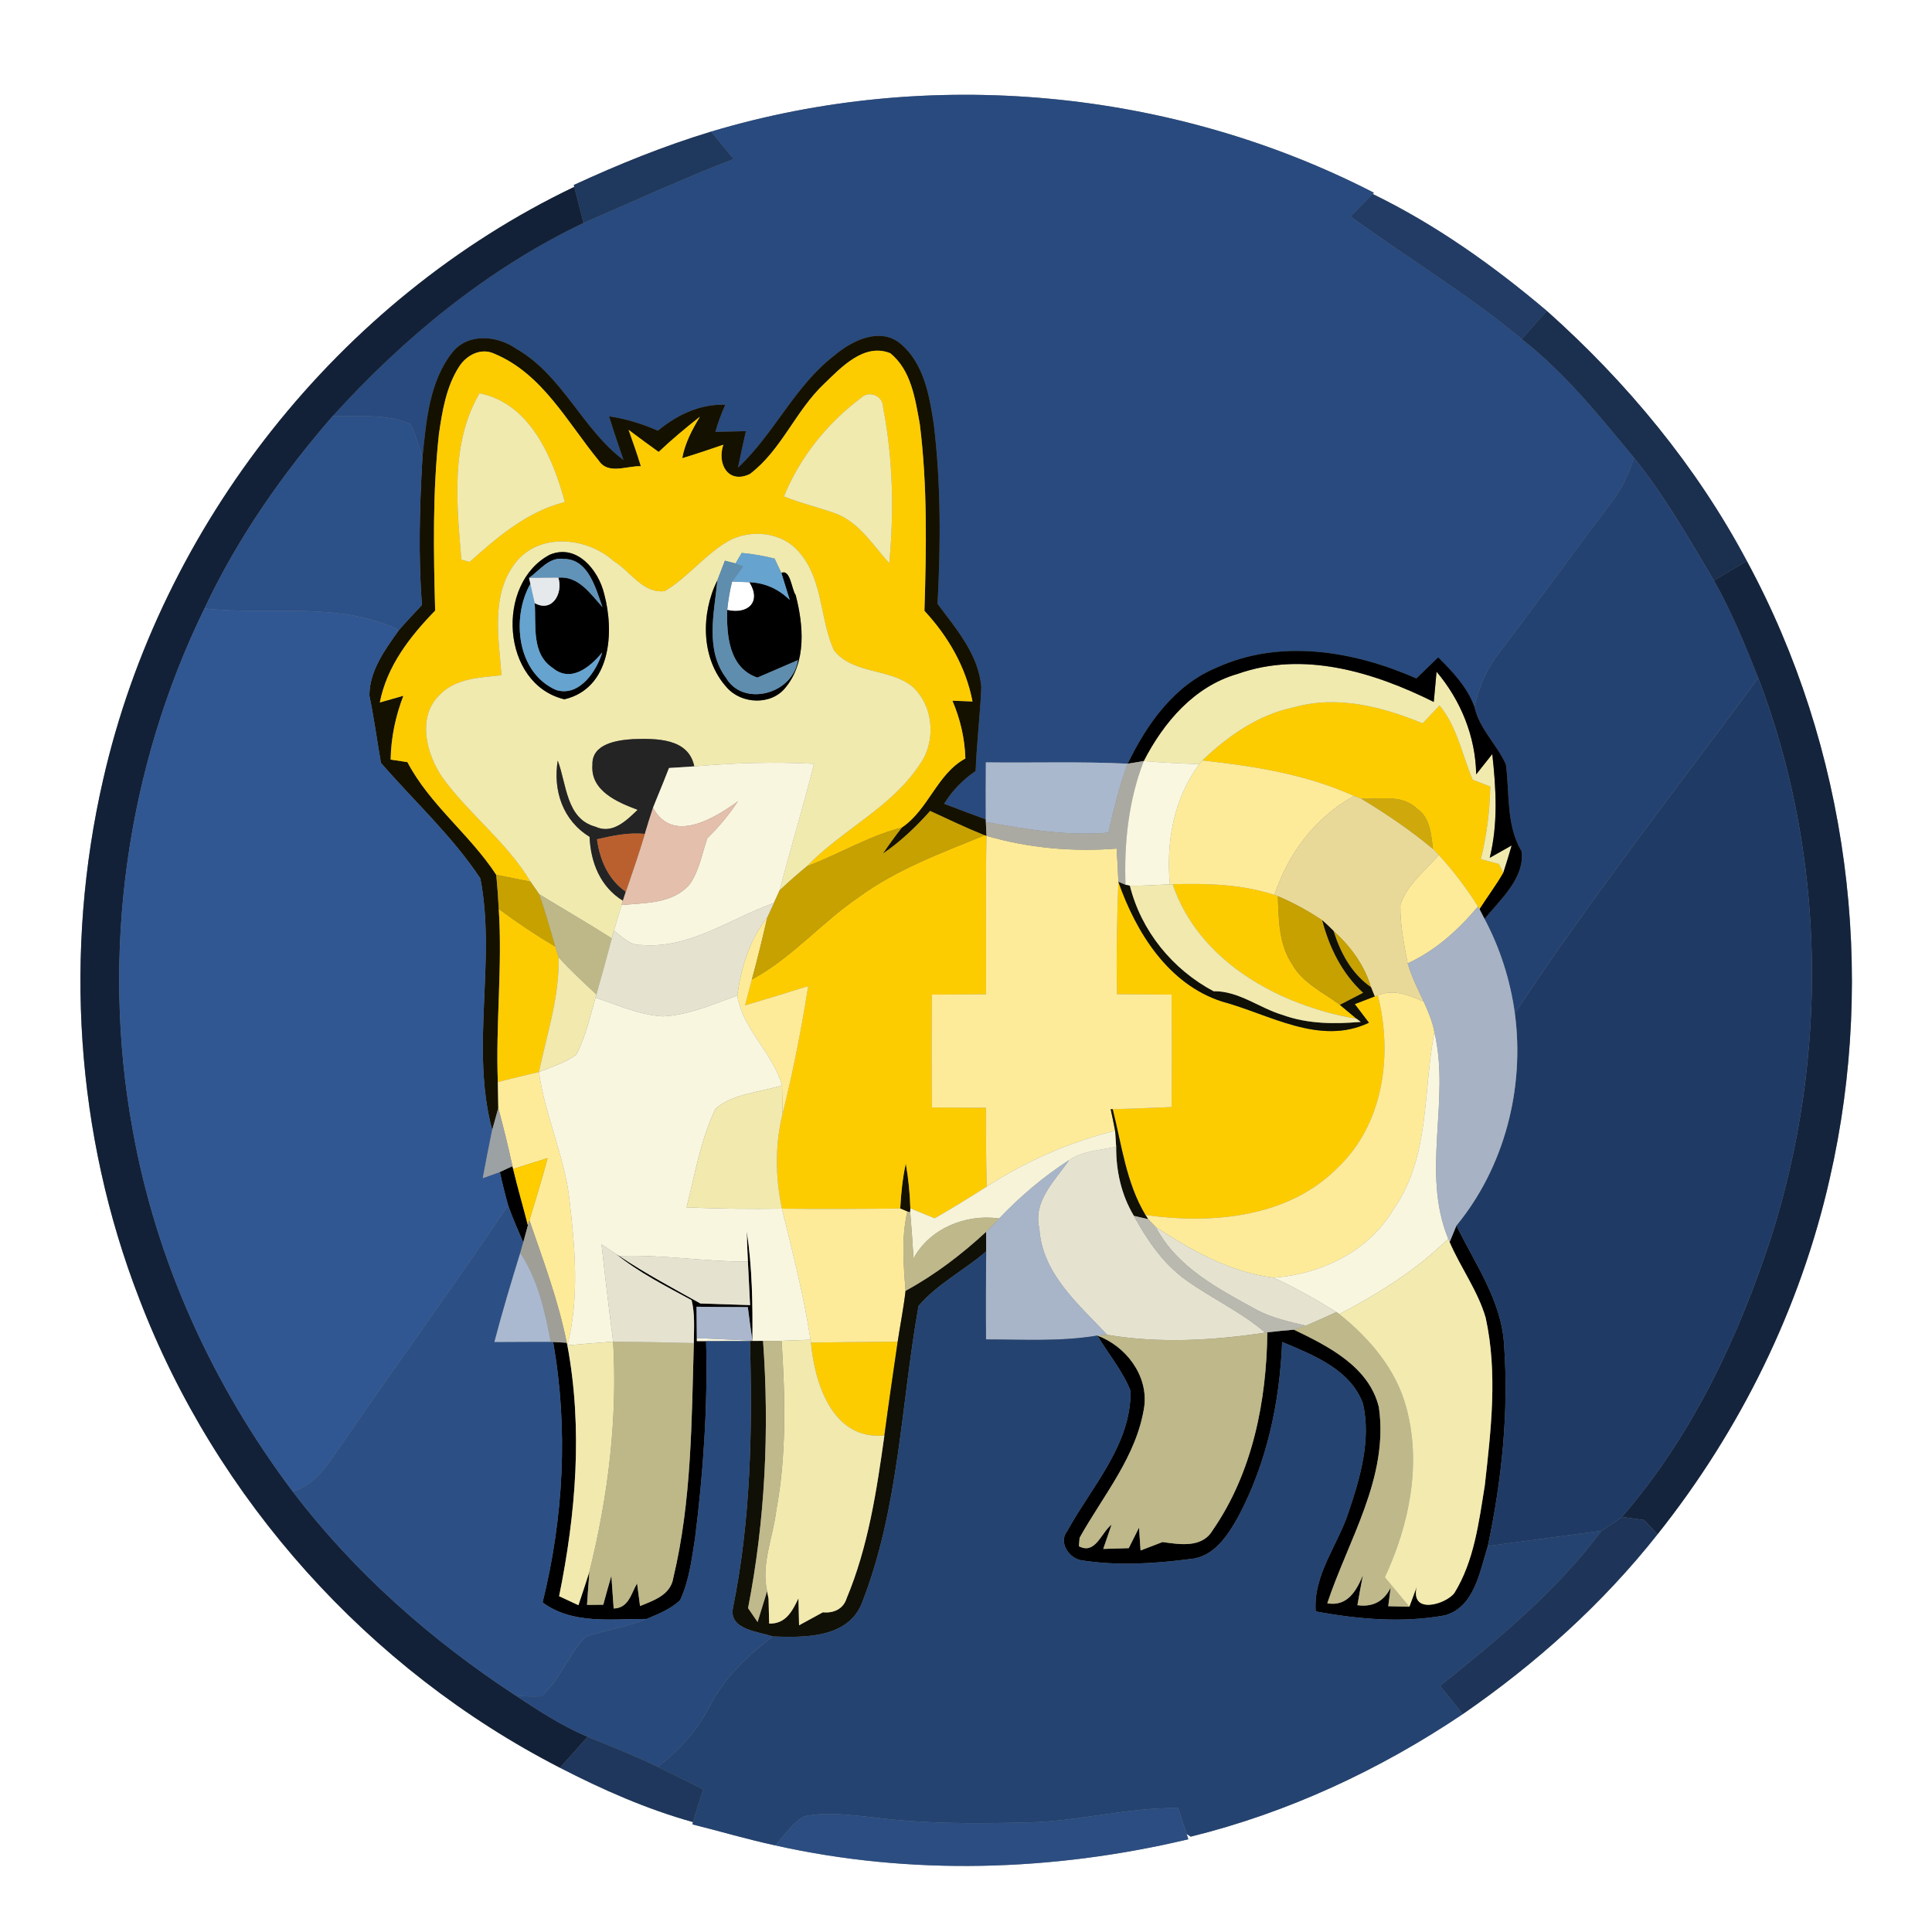 <?xml version="1.0" encoding="UTF-8" ?>
<!DOCTYPE svg PUBLIC "-//W3C//DTD SVG 1.1//EN" "http://www.w3.org/Graphics/SVG/1.1/DTD/svg11.dtd">
<svg width="250pt" height="250pt" viewBox="0 0 250 250" version="1.1" xmlns="http://www.w3.org/2000/svg">
<rect x="0" y="0" width="250" height="250" fill="#808080" stroke="none"/>
<g id="#ffffffff">
<path fill="#ffffff" opacity="1.00" d=" M 0.00 0.00 L 250.00 0.00 L 250.00 250.00 L 0.00 250.00 L 0.00 0.00 M 92.02 17.03 C 85.93 18.88 80.02 21.27 74.25 23.94 L 74.31 24.18 C 43.80 38.77 20.85 67.93 13.35 100.87 C 8.25 123.05 9.77 146.78 18.01 168.03 C 27.94 194.03 47.71 216.05 72.47 228.75 C 77.98 231.59 83.69 234.11 89.68 235.78 L 89.59 236.07 C 93.16 236.96 96.69 238.01 100.30 238.79 C 117.87 242.73 136.29 242.16 153.77 238.00 L 153.55 237.31 L 154.08 237.66 C 166.64 234.57 178.57 229.01 189.29 221.80 C 198.73 215.29 207.36 207.55 214.48 198.54 C 225.18 185.10 232.96 169.31 236.76 152.53 C 242.91 125.74 239.14 96.79 226.04 72.59 C 219.51 60.31 210.52 49.47 200.16 40.23 C 193.24 34.37 185.79 29.07 177.62 25.10 L 177.78 24.94 C 151.59 11.46 120.23 8.58 92.02 17.03 Z" />
<path fill="#ffffff" opacity="1.00" d=" M 94.10 78.93 C 94.23 77.69 94.43 76.46 94.73 75.26 C 95.30 75.28 96.42 75.32 96.98 75.34 C 98.57 77.90 96.78 79.54 94.10 78.93 Z" />
</g>
<g id="#284a7eff">
<path fill="#284a7e" opacity="1.00" d=" M 92.02 17.03 C 120.23 8.58 151.59 11.46 177.78 24.94 L 177.62 25.10 C 176.67 26.07 175.71 27.04 174.76 28.01 C 182.10 33.37 189.92 38.05 196.91 43.88 C 202.49 48.23 206.95 53.79 211.43 59.22 C 210.75 61.41 209.75 63.50 208.30 65.29 C 203.40 71.76 198.66 78.35 193.74 84.80 C 192.25 86.76 191.35 89.07 190.79 91.45 C 189.86 88.91 187.99 86.93 186.10 85.06 C 185.16 85.97 184.22 86.88 183.28 87.79 C 175.23 84.25 165.72 82.61 157.44 86.39 C 151.97 88.64 148.42 93.67 145.93 98.82 C 139.82 98.52 133.69 98.73 127.57 98.65 C 127.56 101.11 127.54 103.57 127.56 106.03 C 125.76 105.37 123.96 104.70 122.17 104.01 C 123.21 102.30 124.61 100.89 126.25 99.76 C 126.38 96.14 126.83 92.54 126.98 88.93 C 126.65 84.72 123.73 81.38 121.32 78.14 C 121.73 70.41 121.76 62.63 120.84 54.94 C 120.28 51.25 119.57 47.06 116.57 44.51 C 113.91 42.25 110.25 44.06 107.98 45.99 C 102.82 49.94 100.20 56.13 95.50 60.50 C 95.82 58.93 96.17 57.36 96.52 55.79 C 95.20 55.82 93.89 55.85 92.57 55.88 C 92.91 54.68 93.34 53.51 93.86 52.37 C 90.56 52.26 87.62 53.68 85.13 55.73 C 83.11 54.84 81.00 54.19 78.81 53.87 C 79.39 55.77 80.04 57.65 80.68 59.53 C 75.33 55.50 72.80 48.57 66.82 45.14 C 64.38 43.43 60.66 43.04 58.59 45.53 C 55.52 49.36 55.16 54.53 54.66 59.23 C 54.21 57.74 53.81 56.22 53.06 54.85 C 49.91 53.49 46.37 53.95 43.04 53.86 C 52.22 43.71 63.11 34.77 75.50 28.85 C 81.96 26.06 88.36 23.11 94.93 20.58 C 93.96 19.40 92.99 18.21 92.02 17.03 Z" />
</g>
<g id="#1f385eff">
<path fill="#1f385e" opacity="1.00" d=" M 74.25 23.94 C 80.02 21.27 85.93 18.88 92.02 17.03 C 92.99 18.21 93.96 19.40 94.93 20.58 C 88.36 23.11 81.96 26.06 75.50 28.85 C 75.11 27.29 74.71 25.73 74.31 24.18 L 74.25 23.94 Z" />
</g>
<g id="#132138ff">
<path fill="#132138" opacity="1.00" d=" M 13.35 100.87 C 20.85 67.93 43.80 38.77 74.31 24.18 C 74.71 25.73 75.11 27.29 75.50 28.85 C 63.11 34.77 52.22 43.71 43.04 53.86 C 36.49 61.40 30.71 69.68 26.46 78.74 C 16.34 99.46 13.03 123.40 17.15 146.08 C 20.16 163.10 27.50 179.21 37.88 193.00 C 45.82 203.44 55.78 212.23 66.73 219.40 C 69.71 221.37 72.73 223.34 76.04 224.74 C 74.85 226.07 73.66 227.41 72.47 228.75 C 47.71 216.05 27.94 194.03 18.01 168.03 C 9.77 146.78 8.25 123.05 13.35 100.87 Z" />
</g>
<g id="#223c66ff">
<path fill="#223c66" opacity="1.00" d=" M 174.76 28.01 C 175.71 27.04 176.67 26.07 177.62 25.10 C 185.79 29.07 193.24 34.37 200.16 40.23 C 199.08 41.44 197.99 42.66 196.91 43.88 C 189.92 38.05 182.10 33.37 174.76 28.01 Z" />
</g>
<g id="#1b2f4fff">
<path fill="#1b2f4f" opacity="1.00" d=" M 200.16 40.23 C 210.52 49.47 219.51 60.31 226.04 72.59 C 224.62 73.43 223.20 74.27 221.79 75.12 C 218.54 69.69 215.40 64.16 211.43 59.22 C 206.95 53.79 202.49 48.23 196.91 43.88 C 197.99 42.66 199.08 41.44 200.16 40.23 Z" />
</g>
<g id="#151100ff">
<path fill="#151100" opacity="1.00" d=" M 58.59 45.53 C 60.66 43.04 64.38 43.43 66.82 45.14 C 72.80 48.57 75.33 55.50 80.68 59.53 C 80.04 57.65 79.39 55.77 78.81 53.87 C 81.00 54.19 83.11 54.84 85.13 55.73 C 87.62 53.68 90.56 52.26 93.86 52.37 C 93.34 53.51 92.91 54.68 92.57 55.88 C 93.89 55.85 95.20 55.82 96.52 55.79 C 96.17 57.36 95.82 58.93 95.50 60.50 C 100.20 56.13 102.82 49.94 107.98 45.99 C 110.25 44.06 113.91 42.25 116.57 44.51 C 119.57 47.06 120.28 51.25 120.84 54.94 C 121.76 62.63 121.73 70.41 121.32 78.14 C 123.73 81.38 126.65 84.72 126.98 88.93 C 126.83 92.54 126.38 96.14 126.25 99.76 C 124.61 100.89 123.21 102.30 122.17 104.01 C 123.96 104.70 125.76 105.37 127.56 106.03 L 127.57 106.37 C 127.59 106.81 127.63 107.71 127.65 108.16 L 127.41 108.09 C 125.02 107.13 122.70 106.02 120.36 104.94 C 118.53 107.00 116.53 108.91 114.24 110.46 C 115.02 109.31 115.84 108.18 116.70 107.08 C 120.16 104.74 121.25 100.13 124.92 98.15 C 124.84 95.56 124.26 93.04 123.24 90.67 C 123.89 90.69 125.19 90.75 125.84 90.77 C 124.99 86.31 122.69 82.35 119.62 79.04 C 119.87 70.99 120.02 62.88 119.02 54.87 C 118.43 51.64 117.91 47.88 115.19 45.70 C 111.81 44.35 108.86 47.53 106.65 49.66 C 102.95 53.14 101.10 58.28 97.03 61.34 C 94.22 62.68 92.75 60.00 93.60 57.55 C 91.83 58.16 90.07 58.75 88.28 59.29 C 88.63 57.34 89.56 55.60 90.57 53.92 C 88.73 55.37 86.93 56.87 85.23 58.48 C 83.92 57.54 82.62 56.59 81.34 55.62 C 81.90 57.18 82.44 58.74 82.93 60.33 C 81.16 60.25 78.68 61.47 77.48 59.60 C 73.42 54.66 70.18 48.36 63.99 45.78 C 62.26 44.96 60.41 45.92 59.44 47.40 C 57.75 49.99 57.24 53.13 56.80 56.14 C 55.97 63.73 56.10 71.39 56.31 79.01 C 53.05 82.37 50.07 86.18 49.15 90.90 C 49.91 90.69 51.44 90.25 52.20 90.03 C 51.18 92.67 50.60 95.45 50.55 98.29 C 51.09 98.37 52.18 98.54 52.72 98.62 C 55.63 104.16 60.82 107.99 64.21 113.20 C 64.36 114.67 64.46 116.14 64.54 117.62 C 65.03 125.08 64.13 132.55 64.42 140.01 C 64.44 141.13 64.46 142.25 64.48 143.38 C 64.28 144.09 63.89 145.51 63.69 146.22 C 60.83 135.56 64.22 124.42 62.16 113.68 C 58.53 108.18 53.58 103.67 49.29 98.71 C 48.79 95.81 48.40 92.90 47.80 90.02 C 47.79 86.80 49.84 84.03 51.63 81.52 C 52.59 80.41 53.60 79.36 54.59 78.29 C 54.12 71.94 54.29 65.58 54.66 59.23 C 55.16 54.53 55.52 49.36 58.59 45.53 Z" />
<path fill="#151100" opacity="1.00" d=" M 116.49 156.38 C 116.59 154.43 116.79 152.47 117.21 150.56 C 117.55 152.48 117.74 154.41 117.80 156.36 L 117.78 156.85 L 117.41 156.78 C 117.18 156.68 116.72 156.48 116.49 156.38 Z" />
</g>
<g id="#fdcc00ff">
<path fill="#fdcc00" opacity="1.00" d=" M 106.65 49.66 C 108.86 47.53 111.81 44.35 115.19 45.70 C 117.91 47.88 118.43 51.64 119.02 54.87 C 120.02 62.88 119.87 70.99 119.62 79.04 C 122.69 82.35 124.99 86.31 125.84 90.77 C 125.19 90.75 123.89 90.69 123.24 90.67 C 124.26 93.04 124.84 95.56 124.92 98.15 C 121.25 100.13 120.16 104.74 116.70 107.08 C 112.38 108.18 108.56 110.54 104.42 112.09 C 108.97 107.36 115.32 104.53 119.00 98.94 C 121.16 95.96 120.84 91.41 118.11 88.88 C 115.16 86.43 110.40 87.29 107.92 84.16 C 106.08 80.11 106.52 75.09 103.50 71.56 C 101.31 68.81 97.08 68.38 94.13 70.08 C 91.15 71.85 89.01 74.70 86.05 76.48 C 83.22 76.89 81.59 73.92 79.42 72.61 C 75.98 69.51 69.84 68.87 66.74 72.77 C 63.46 76.90 64.54 82.54 64.89 87.38 C 62.11 87.68 58.98 87.75 56.90 89.91 C 53.90 92.77 55.18 97.63 57.28 100.65 C 60.74 105.40 65.60 108.98 68.64 114.08 C 67.16 113.78 65.69 113.49 64.21 113.20 C 60.82 107.99 55.63 104.16 52.72 98.62 C 52.18 98.54 51.09 98.37 50.55 98.29 C 50.60 95.45 51.18 92.67 52.20 90.03 C 51.44 90.25 49.91 90.69 49.15 90.90 C 50.07 86.18 53.05 82.37 56.31 79.01 C 56.10 71.39 55.97 63.73 56.80 56.14 C 57.24 53.13 57.75 49.99 59.44 47.40 C 60.41 45.92 62.26 44.96 63.99 45.78 C 70.18 48.36 73.42 54.66 77.48 59.60 C 78.68 61.47 81.16 60.25 82.93 60.33 C 82.44 58.74 81.90 57.18 81.34 55.62 C 82.62 56.59 83.92 57.54 85.23 58.48 C 86.93 56.87 88.73 55.37 90.57 53.92 C 89.56 55.60 88.63 57.34 88.28 59.29 C 90.07 58.75 91.83 58.16 93.60 57.55 C 92.75 60.00 94.22 62.68 97.03 61.34 C 101.10 58.28 102.95 53.14 106.65 49.66 M 62.05 50.90 C 58.25 57.36 59.11 65.28 59.70 72.42 C 59.96 72.50 60.50 72.64 60.77 72.71 C 64.42 69.45 68.20 66.20 73.09 64.96 C 71.55 59.21 68.57 52.17 62.05 50.90 M 111.44 51.47 C 107.07 54.74 103.50 59.16 101.44 64.24 C 103.71 65.16 106.11 65.69 108.41 66.55 C 111.32 67.81 113.03 70.62 115.07 72.89 C 115.70 66.18 115.56 59.33 114.27 52.70 C 114.29 51.24 112.47 50.47 111.44 51.47 Z" />
<path fill="#fdcc00" opacity="1.00" d=" M 167.41 91.53 C 173.04 89.93 178.85 91.44 184.09 93.60 C 184.64 93.02 185.73 91.86 186.28 91.28 C 188.56 94.07 189.19 97.66 190.56 100.89 C 191.13 101.12 192.27 101.56 192.84 101.78 C 192.78 104.95 192.38 108.09 191.62 111.17 C 192.21 111.33 193.38 111.64 193.96 111.80 L 194.53 112.93 C 193.60 114.56 192.46 116.06 191.45 117.65 L 191.25 117.30 C 189.77 114.92 188.06 112.70 186.18 110.63 C 185.99 110.44 185.62 110.05 185.44 109.86 C 185.17 108.00 185.09 105.80 183.36 104.63 C 181.42 102.75 178.57 103.43 176.16 103.36 C 175.92 103.27 175.44 103.09 175.20 103.00 C 169.01 100.19 162.28 99.14 155.58 98.40 C 158.90 95.23 162.83 92.47 167.41 91.53 Z" />
<path fill="#fdcc00" opacity="1.00" d=" M 127.41 108.09 L 127.65 108.16 C 127.52 114.99 127.63 121.83 127.59 128.66 C 125.25 128.68 122.91 128.69 120.58 128.70 C 120.54 133.57 120.54 138.44 120.59 143.31 C 122.92 143.32 125.25 143.34 127.58 143.35 C 127.57 146.75 127.60 150.15 127.68 153.55 C 125.46 154.96 123.23 156.34 120.95 157.65 C 119.90 157.21 118.85 156.78 117.80 156.36 C 117.74 154.41 117.55 152.48 117.21 150.56 C 116.79 152.47 116.59 154.43 116.49 156.38 C 111.39 156.43 106.28 156.47 101.18 156.40 C 100.34 152.35 100.27 148.19 101.26 144.16 C 102.62 138.69 103.71 133.16 104.58 127.60 C 101.86 128.45 99.15 129.29 96.42 130.09 C 96.70 128.98 96.99 127.86 97.29 126.75 C 102.47 123.96 106.31 119.37 111.14 116.08 C 116.05 112.49 121.82 110.37 127.41 108.09 Z" />
<path fill="#fdcc00" opacity="1.00" d=" M 144.54 128.65 C 144.44 123.81 144.53 118.96 144.72 114.12 C 147.02 120.68 151.19 127.36 158.13 129.60 C 164.26 131.24 170.77 135.38 177.14 132.34 C 176.68 131.74 175.77 130.54 175.31 129.93 C 175.95 129.69 177.25 129.19 177.89 128.94 L 178.29 128.81 C 180.23 136.48 179.05 145.45 173.09 151.10 C 166.69 157.59 156.80 158.43 148.22 157.22 C 145.72 153.06 145.15 148.15 143.98 143.53 C 146.52 143.47 149.06 143.35 151.60 143.25 C 151.66 138.40 151.65 133.55 151.60 128.70 C 149.25 128.68 146.89 128.67 144.54 128.65 Z" />
<path fill="#fdcc00" opacity="1.00" d=" M 151.75 114.42 C 156.17 114.30 160.67 114.40 164.91 115.80 L 165.35 115.96 C 165.47 118.96 165.45 122.19 167.21 124.79 C 168.57 127.24 171.23 128.41 173.38 130.03 L 175.54 131.83 C 165.64 130.15 155.11 124.46 151.75 114.42 Z" />
<path fill="#fdcc00" opacity="1.00" d=" M 64.54 117.62 C 66.90 119.38 69.34 121.01 71.87 122.51 C 71.97 122.85 72.18 123.52 72.28 123.86 C 72.41 128.94 70.77 133.81 69.73 138.72 C 67.95 139.13 66.19 139.57 64.42 140.01 C 64.13 132.55 65.03 125.08 64.54 117.62 Z" />
<path fill="#fdcc00" opacity="1.00" d=" M 104.94 173.73 C 108.68 173.67 112.42 173.64 116.16 173.61 C 115.57 177.65 114.98 181.70 114.44 185.75 C 107.74 186.38 105.42 179.05 104.94 173.73 Z" />
</g>
<g id="#f1eaaeff">
<path fill="#f1eaae" opacity="1.00" d=" M 62.05 50.90 C 68.57 52.17 71.55 59.21 73.09 64.96 C 68.20 66.20 64.42 69.45 60.77 72.71 C 60.50 72.64 59.96 72.50 59.70 72.42 C 59.11 65.28 58.25 57.36 62.05 50.90 Z" />
<path fill="#f1eaae" opacity="1.00" d=" M 111.44 51.47 C 112.47 50.47 114.29 51.24 114.27 52.70 C 115.56 59.33 115.70 66.18 115.07 72.89 C 113.03 70.62 111.32 67.81 108.41 66.55 C 106.11 65.69 103.71 65.16 101.44 64.24 C 103.50 59.16 107.07 54.74 111.44 51.47 Z" />
<path fill="#f1eaae" opacity="1.00" d=" M 94.13 70.08 C 97.08 68.38 101.31 68.81 103.50 71.56 C 106.52 75.09 106.08 80.11 107.92 84.16 C 110.40 87.29 115.16 86.43 118.11 88.88 C 120.84 91.41 121.16 95.96 119.00 98.94 C 115.32 104.53 108.97 107.36 104.42 112.09 C 103.21 113.10 102.02 114.13 100.88 115.21 C 102.31 109.74 103.96 104.33 105.33 98.84 C 100.16 98.56 94.99 98.72 89.84 99.17 C 89.10 95.49 84.88 95.55 81.93 95.64 C 79.87 95.77 76.57 96.22 76.66 98.96 C 76.38 102.34 79.91 103.82 82.51 104.79 C 81.05 106.19 79.25 108.00 77.03 106.97 C 73.25 105.95 73.32 101.43 72.17 98.42 C 71.54 102.31 72.84 106.18 76.29 108.28 C 76.43 111.59 77.67 114.75 80.60 116.55 L 80.43 117.11 C 80.18 117.93 79.69 119.58 79.45 120.41 C 79.38 120.66 79.24 121.17 79.17 121.43 C 76.07 119.46 72.90 117.62 69.77 115.71 C 69.39 115.16 69.01 114.62 68.64 114.08 C 65.60 108.98 60.74 105.40 57.28 100.65 C 55.18 97.63 53.90 92.77 56.90 89.91 C 58.98 87.75 62.11 87.68 64.89 87.38 C 64.54 82.54 63.46 76.90 66.74 72.77 C 69.84 68.87 75.98 69.51 79.42 72.61 C 81.59 73.92 83.22 76.89 86.05 76.48 C 89.01 74.70 91.15 71.85 94.13 70.08 M 73.03 90.49 C 79.06 89.08 79.52 81.78 78.18 76.85 C 77.45 73.79 74.66 70.32 71.16 71.77 C 64.08 75.48 64.85 88.54 73.03 90.49 M 95.17 72.91 C 94.83 72.82 94.14 72.64 93.80 72.55 C 93.55 73.18 93.07 74.44 92.83 75.08 C 90.68 79.40 90.67 85.24 94.05 88.96 C 95.95 91.14 99.84 91.30 101.67 88.94 C 104.37 85.64 103.97 80.86 102.96 77.00 C 102.44 76.31 102.28 73.58 101.11 74.14 C 100.89 73.68 100.45 72.75 100.23 72.28 C 98.83 71.93 97.41 71.68 95.98 71.55 C 95.78 71.89 95.37 72.57 95.17 72.91 Z" />
<path fill="#f1eaae" opacity="1.00" d=" M 160.16 87.20 C 168.67 84.18 177.79 86.98 185.53 90.83 C 185.62 89.86 185.80 87.90 185.89 86.92 C 189.04 90.65 190.93 95.30 191.02 100.20 C 191.71 99.33 192.40 98.45 193.10 97.58 C 193.60 102.05 193.86 106.60 192.77 111.00 C 193.48 110.60 194.90 109.80 195.61 109.40 C 195.27 110.58 194.91 111.76 194.53 112.93 L 193.96 111.80 C 193.38 111.64 192.21 111.33 191.62 111.17 C 192.38 108.09 192.78 104.95 192.84 101.78 C 192.27 101.56 191.13 101.12 190.56 100.89 C 189.19 97.66 188.56 94.07 186.28 91.28 C 185.73 91.86 184.64 93.02 184.09 93.60 C 178.85 91.44 173.04 89.93 167.41 91.53 C 162.83 92.47 158.90 95.23 155.58 98.40 C 155.48 98.52 155.28 98.76 155.18 98.88 C 152.78 98.79 150.39 98.68 148.00 98.48 C 150.59 93.45 154.53 88.81 160.16 87.20 Z" />
</g>
<g id="#2c5088ff">
<path fill="#2c5088" opacity="1.00" d=" M 26.46 78.74 C 30.71 69.68 36.49 61.40 43.04 53.86 C 46.37 53.95 49.91 53.49 53.06 54.85 C 53.81 56.22 54.21 57.74 54.66 59.23 C 54.29 65.58 54.12 71.94 54.59 78.29 C 53.60 79.36 52.59 80.41 51.63 81.52 C 43.78 77.75 34.83 79.67 26.46 78.74 Z" />
</g>
<g id="#244271ff">
<path fill="#244271" opacity="1.00" d=" M 211.43 59.22 C 215.40 64.16 218.54 69.69 221.79 75.12 C 224.06 79.14 225.82 83.43 227.52 87.73 C 216.90 102.10 205.87 116.19 196.02 131.11 C 195.43 126.85 194.12 122.71 192.10 118.91 C 194.13 116.40 197.32 113.63 196.89 110.16 C 194.86 106.72 195.37 102.71 194.86 98.92 C 193.71 96.33 191.42 94.33 190.79 91.45 C 191.35 89.07 192.25 86.76 193.74 84.80 C 198.66 78.35 203.40 71.76 208.30 65.29 C 209.75 63.50 210.75 61.41 211.43 59.22 Z" />
</g>
<g id="#000000ff">
<path fill="#000000" opacity="1.00" d=" M 73.03 90.49 C 64.85 88.54 64.08 75.48 71.16 71.77 C 74.66 70.32 77.45 73.79 78.18 76.85 C 79.52 81.78 79.06 89.08 73.03 90.49 M 68.46 74.78 L 68.63 75.55 C 66.15 79.93 66.87 87.06 71.97 89.29 C 74.98 90.21 77.21 86.82 77.93 84.42 C 76.31 86.40 73.83 88.37 71.50 86.42 C 68.72 84.56 69.40 80.89 69.19 78.04 C 71.47 79.32 72.89 76.75 72.25 74.75 C 74.85 74.48 76.44 76.88 77.96 78.56 C 77.10 76.20 76.15 72.29 72.93 72.33 C 71.04 72.04 69.83 73.82 68.46 74.78 Z" />
<path fill="#000000" opacity="1.00" d=" M 101.11 74.14 C 102.28 73.58 102.44 76.31 102.96 77.00 C 103.97 80.86 104.37 85.64 101.67 88.94 C 99.84 91.30 95.95 91.14 94.05 88.96 C 90.67 85.24 90.68 79.40 92.83 75.08 C 92.44 79.24 91.20 84.06 93.96 87.73 C 96.18 91.52 102.62 89.83 103.25 85.42 C 101.94 85.98 99.32 87.12 98.01 87.68 C 94.34 86.45 94.00 82.21 94.10 78.93 C 96.78 79.54 98.57 77.90 96.98 75.34 C 98.97 75.42 100.70 76.18 102.19 77.63 C 101.92 76.76 101.38 75.01 101.11 74.14 Z" />
<path fill="#000000" opacity="1.00" d=" M 157.44 86.39 C 165.72 82.61 175.23 84.25 183.28 87.79 C 184.22 86.88 185.16 85.97 186.10 85.06 C 187.99 86.93 189.86 88.91 190.79 91.45 C 191.42 94.33 193.71 96.33 194.86 98.92 C 195.37 102.71 194.86 106.72 196.89 110.16 C 197.32 113.63 194.13 116.40 192.10 118.91 L 191.45 117.65 C 192.46 116.06 193.60 114.56 194.53 112.93 C 194.91 111.76 195.27 110.58 195.61 109.40 C 194.90 109.80 193.48 110.60 192.77 111.00 C 193.86 106.60 193.60 102.05 193.10 97.58 C 192.40 98.45 191.71 99.33 191.02 100.20 C 190.93 95.30 189.04 90.65 185.89 86.92 C 185.80 87.90 185.62 89.86 185.53 90.83 C 177.79 86.98 168.67 84.18 160.16 87.20 C 154.53 88.81 150.59 93.45 148.00 98.48 C 147.48 98.57 146.45 98.74 145.93 98.82 C 148.42 93.67 151.97 88.64 157.44 86.39 Z" />
<path fill="#000000" opacity="1.00" d=" M 64.68 151.66 C 65.09 151.47 65.91 151.09 66.31 150.90 L 66.40 151.27 C 66.98 153.71 67.69 156.12 68.31 158.56 C 68.16 159.11 67.86 160.21 67.71 160.76 C 67.02 159.18 66.32 157.59 65.75 155.97 C 65.35 154.54 64.99 153.10 64.68 151.66 Z" />
<path fill="#000000" opacity="1.00" d=" M 188.46 158.59 C 190.88 163.56 194.31 168.33 194.63 174.03 C 195.25 182.74 194.33 191.52 192.53 200.05 C 191.48 203.32 190.83 207.91 187.00 209.02 C 181.47 210.04 175.74 209.53 170.25 208.52 C 169.90 203.75 173.16 199.90 174.54 195.56 C 176.03 191.13 177.42 186.31 176.37 181.64 C 174.74 177.19 169.93 175.34 165.91 173.65 C 165.60 181.47 163.93 189.33 160.22 196.28 C 158.86 198.71 157.06 201.51 153.98 201.74 C 149.38 202.34 144.65 202.63 140.05 201.92 C 138.41 201.75 136.91 199.63 138.07 198.17 C 141.24 192.38 146.37 186.98 146.30 180.00 C 145.28 177.39 143.42 175.21 142.00 172.82 C 145.68 174.19 148.58 177.95 148.07 181.99 C 147.12 188.42 142.76 193.49 139.70 198.99 L 139.61 200.08 C 141.75 201.22 142.50 198.31 143.84 197.28 C 143.57 198.06 143.03 199.64 142.76 200.43 C 143.58 200.40 145.24 200.35 146.06 200.33 C 146.50 199.44 146.95 198.55 147.39 197.67 C 147.44 198.41 147.54 199.89 147.59 200.63 C 148.30 200.36 149.72 199.81 150.43 199.54 C 152.67 199.85 155.55 200.35 156.92 198.01 C 162.06 190.59 163.90 181.31 163.99 172.40 C 165.13 172.27 166.28 172.16 167.43 172.06 C 171.90 174.21 177.17 176.85 178.43 182.11 C 179.72 191.20 174.49 199.21 171.75 207.47 C 174.36 207.90 175.49 205.88 176.36 203.85 C 176.11 205.13 175.87 206.41 175.65 207.71 C 177.63 207.98 179.06 207.23 179.95 205.45 C 179.88 206.05 179.72 207.24 179.64 207.84 C 180.32 207.86 181.69 207.89 182.37 207.91 C 182.61 207.26 183.09 205.96 183.33 205.32 C 182.45 208.95 187.00 207.64 188.18 206.16 C 190.76 201.99 191.36 196.97 192.13 192.22 C 192.94 185.02 193.81 177.65 192.24 170.50 C 191.22 167.01 189.00 164.04 187.58 160.73 C 187.80 160.19 188.24 159.13 188.46 158.59 Z" />
<path fill="#000000" opacity="1.00" d=" M 96.78 163.26 C 96.71 161.94 96.66 160.63 96.63 159.32 C 97.34 164.00 97.41 168.75 97.36 173.48 C 97.15 172.04 96.95 170.59 96.77 169.14 C 94.55 169.14 92.34 169.12 90.13 169.09 C 90.14 170.11 90.16 172.14 90.17 173.15 L 90.17 173.54 C 90.47 173.54 91.07 173.54 91.37 173.54 C 91.60 182.06 91.00 190.58 89.94 199.04 C 89.51 201.74 89.18 204.53 88.02 207.04 C 86.82 208.22 85.20 208.83 83.69 209.49 C 79.14 209.47 74.12 210.24 70.21 207.36 C 72.93 196.35 73.55 184.83 71.57 173.65 L 73.34 173.75 L 73.42 174.09 C 75.43 184.87 74.52 195.88 72.35 206.55 C 72.97 206.84 74.22 207.42 74.85 207.71 C 75.33 206.27 75.81 204.82 76.27 203.38 C 76.15 204.81 76.06 206.24 75.96 207.67 C 76.48 207.67 77.53 207.65 78.06 207.65 C 78.40 206.39 78.75 205.15 79.11 203.91 C 79.19 204.96 79.34 207.08 79.41 208.14 C 81.38 208.08 81.66 206.18 82.44 204.89 C 82.53 205.63 82.72 207.09 82.82 207.82 C 84.63 207.08 86.79 206.38 87.13 204.15 C 89.50 194.24 89.49 183.93 89.78 173.79 C 89.79 171.94 89.95 170.05 89.49 168.24 C 86.12 166.41 82.69 164.68 79.70 162.26 L 80.14 162.53 C 83.51 164.79 87.09 166.69 90.63 168.67 C 92.77 168.74 94.91 168.81 97.06 168.88 C 96.96 167.00 96.87 165.13 96.78 163.26 Z" />
</g>
<g id="#66a3cfff">
<path fill="#66a3cf" opacity="1.00" d=" M 95.17 72.91 C 95.37 72.57 95.78 71.89 95.98 71.55 C 97.41 71.68 98.83 71.93 100.23 72.28 C 100.45 72.75 100.89 73.68 101.11 74.14 C 101.38 75.01 101.92 76.76 102.19 77.63 C 100.70 76.18 98.97 75.42 96.98 75.34 C 96.42 75.32 95.30 75.28 94.73 75.26 C 95.09 74.77 95.79 73.80 96.14 73.31 C 95.90 73.21 95.42 73.01 95.17 72.91 Z" />
<path fill="#66a3cf" opacity="1.00" d=" M 71.97 89.29 C 66.87 87.06 66.15 79.93 68.63 75.55 C 68.77 76.17 69.05 77.42 69.19 78.04 C 69.40 80.89 68.72 84.56 71.50 86.42 C 73.83 88.37 76.31 86.40 77.93 84.42 C 77.21 86.82 74.98 90.21 71.97 89.29 Z" />
</g>
<g id="#6193b9ff">
<path fill="#6193b9" opacity="1.00" d=" M 68.46 74.78 C 69.83 73.82 71.04 72.04 72.93 72.33 C 76.15 72.29 77.10 76.20 77.96 78.56 C 76.44 76.88 74.85 74.48 72.25 74.75 C 71.30 74.75 69.41 74.77 68.46 74.78 Z" />
</g>
<g id="#5e8daeff">
<path fill="#5e8dae" opacity="1.00" d=" M 93.80 72.55 C 94.14 72.64 94.83 72.82 95.17 72.91 C 95.42 73.01 95.90 73.21 96.14 73.31 C 95.79 73.80 95.09 74.77 94.73 75.26 C 94.43 76.46 94.23 77.69 94.10 78.93 C 94.00 82.21 94.34 86.45 98.01 87.68 C 99.32 87.12 101.94 85.98 103.25 85.42 C 102.62 89.83 96.18 91.52 93.96 87.73 C 91.20 84.06 92.44 79.24 92.83 75.08 C 93.07 74.44 93.55 73.18 93.80 72.55 Z" />
</g>
<g id="#15243dff">
<path fill="#15243d" opacity="1.00" d=" M 221.79 75.12 C 223.20 74.27 224.62 73.43 226.04 72.59 C 239.14 96.79 242.91 125.74 236.76 152.53 C 232.96 169.31 225.18 185.10 214.48 198.54 C 214.05 198.08 213.19 197.16 212.76 196.70 C 211.79 196.56 210.83 196.43 209.87 196.29 C 218.92 185.88 224.93 173.12 229.19 160.08 C 236.64 136.69 236.31 110.72 227.52 87.73 C 225.82 83.43 224.06 79.14 221.79 75.12 Z" />
</g>
<g id="#e5e9ecff">
<path fill="#e5e9ec" opacity="1.00" d=" M 68.46 74.78 C 69.41 74.77 71.30 74.75 72.25 74.75 C 72.89 76.75 71.47 79.32 69.19 78.04 C 69.05 77.42 68.77 76.17 68.63 75.55 L 68.46 74.78 Z" />
</g>
<g id="#305792ff">
<path fill="#305792" opacity="1.00" d=" M 17.15 146.08 C 13.03 123.40 16.34 99.46 26.46 78.74 C 34.83 79.67 43.78 77.75 51.63 81.52 C 49.84 84.03 47.79 86.80 47.80 90.02 C 48.40 92.90 48.79 95.81 49.29 98.71 C 53.58 103.67 58.53 108.18 62.16 113.68 C 64.22 124.42 60.83 135.56 63.69 146.22 C 63.26 148.29 62.85 150.37 62.47 152.45 C 63.02 152.25 64.13 151.85 64.68 151.66 C 64.99 153.10 65.35 154.54 65.75 155.97 C 58.96 166.07 51.78 175.89 44.89 185.93 C 42.92 188.59 41.30 191.97 37.88 193.00 C 27.50 179.21 20.16 163.10 17.15 146.08 Z" />
</g>
<g id="#1f3b65ff">
<path fill="#1f3b65" opacity="1.00" d=" M 227.52 87.73 C 236.31 110.72 236.64 136.69 229.19 160.08 C 224.93 173.12 218.92 185.88 209.87 196.29 C 209.01 196.92 208.12 197.50 207.23 198.09 C 202.33 198.74 197.43 199.39 192.53 200.05 C 194.33 191.52 195.25 182.74 194.63 174.03 C 194.31 168.33 190.88 163.56 188.46 158.59 C 194.69 151.02 197.31 140.79 196.02 131.11 C 205.87 116.19 216.90 102.10 227.52 87.73 Z" />
</g>
<g id="#242424ff">
<path fill="#242424" opacity="1.00" d=" M 76.66 98.96 C 76.57 96.22 79.87 95.77 81.93 95.64 C 84.88 95.55 89.10 95.49 89.84 99.17 C 89.02 99.22 87.39 99.33 86.57 99.38 C 86.07 100.64 85.58 101.91 85.05 103.16 L 84.50 104.52 C 84.12 105.64 83.78 106.78 83.44 107.91 C 81.34 107.69 79.28 108.14 77.25 108.60 C 77.63 111.29 78.69 113.79 80.98 115.39 C 80.88 115.68 80.69 116.26 80.60 116.55 C 77.67 114.75 76.43 111.59 76.29 108.28 C 72.84 106.18 71.54 102.31 72.17 98.42 C 73.32 101.43 73.25 105.95 77.03 106.97 C 79.25 108.00 81.05 106.19 82.51 104.79 C 79.91 103.82 76.38 102.34 76.66 98.96 Z" />
</g>
<g id="#feeb99ff">
<path fill="#feeb99" opacity="1.00" d=" M 155.18 98.88 C 155.28 98.76 155.48 98.52 155.58 98.40 C 162.28 99.14 169.01 100.19 175.20 103.00 C 170.19 105.77 166.72 110.40 164.91 115.80 C 160.67 114.40 156.17 114.30 151.75 114.42 L 151.38 114.43 C 150.88 108.96 151.86 103.37 155.18 98.88 Z" />
<path fill="#feeb99" opacity="1.00" d=" M 127.65 108.16 C 133.11 109.75 138.83 110.25 144.49 109.81 C 144.58 111.24 144.66 112.68 144.72 114.12 C 144.53 118.96 144.44 123.81 144.54 128.65 C 146.89 128.67 149.25 128.68 151.60 128.70 C 151.65 133.55 151.66 138.40 151.60 143.25 C 149.06 143.35 146.52 143.47 143.98 143.53 L 143.72 143.53 C 143.92 144.45 144.12 145.38 144.29 146.31 C 138.39 147.80 132.77 150.23 127.68 153.55 C 127.60 150.15 127.57 146.75 127.58 143.35 C 125.25 143.34 122.92 143.32 120.59 143.31 C 120.54 138.44 120.54 133.57 120.58 128.70 C 122.91 128.69 125.25 128.68 127.59 128.66 C 127.63 121.83 127.52 114.99 127.65 108.16 Z" />
<path fill="#feeb99" opacity="1.00" d=" M 181.21 117.09 C 182.06 114.45 184.44 112.68 186.18 110.63 C 188.06 112.70 189.77 114.92 191.25 117.30 C 188.72 120.32 185.76 123.00 182.15 124.66 C 181.68 122.17 181.16 119.65 181.21 117.09 Z" />
<path fill="#feeb99" opacity="1.00" d=" M 95.40 128.83 C 95.91 125.19 96.97 121.60 99.29 118.69 C 98.67 121.39 98.02 124.08 97.29 126.75 C 96.99 127.86 96.70 128.98 96.42 130.09 C 99.15 129.29 101.86 128.45 104.58 127.60 C 103.71 133.16 102.62 138.69 101.26 144.16 C 101.25 143.23 101.22 141.38 101.20 140.45 C 99.98 136.21 96.15 133.28 95.40 128.83 Z" />
<path fill="#feeb99" opacity="1.00" d=" M 178.29 128.81 C 180.32 127.92 182.35 128.81 184.23 129.60 C 184.79 130.88 185.36 132.17 185.61 133.55 C 184.12 141.21 185.06 149.69 180.37 156.40 C 177.16 161.91 171.01 164.89 164.80 165.33 C 159.17 164.64 154.23 161.83 149.56 158.78 C 149.31 158.53 148.81 158.02 148.57 157.76 L 148.22 157.22 C 156.80 158.43 166.69 157.59 173.09 151.10 C 179.05 145.45 180.23 136.48 178.29 128.81 Z" />
<path fill="#feeb99" opacity="1.00" d=" M 64.42 140.01 C 66.19 139.57 67.95 139.13 69.73 138.72 C 70.52 144.31 72.99 149.48 73.67 155.09 C 74.40 161.39 75.00 167.86 73.42 174.09 L 73.34 173.75 C 72.25 168.31 70.30 163.11 68.50 157.89 C 69.33 155.22 70.13 152.55 70.86 149.86 C 69.37 150.32 67.89 150.79 66.40 151.27 L 66.31 150.90 C 65.77 148.38 65.15 145.87 64.48 143.38 C 64.46 142.25 64.44 141.13 64.42 140.01 Z" />
<path fill="#feeb99" opacity="1.00" d=" M 101.18 156.40 C 106.28 156.47 111.39 156.43 116.49 156.38 C 116.72 156.48 117.18 156.68 117.41 156.78 C 116.62 160.16 116.91 163.61 117.18 167.03 C 116.93 169.23 116.49 171.41 116.16 173.61 C 112.42 173.64 108.68 173.67 104.94 173.73 L 104.88 173.36 C 104.02 167.63 102.55 162.02 101.18 156.40 Z" />
</g>
<g id="#f9f6dfff">
<path fill="#f9f6df" opacity="1.00" d=" M 86.57 99.38 C 87.39 99.33 89.02 99.22 89.84 99.17 C 94.99 98.72 100.16 98.56 105.33 98.84 C 103.96 104.33 102.31 109.74 100.88 115.21 C 100.70 115.62 100.32 116.44 100.14 116.85 C 94.50 118.85 89.27 122.81 83.01 122.28 C 81.53 122.36 80.50 121.23 79.45 120.41 C 79.69 119.58 80.18 117.93 80.43 117.11 C 83.49 116.82 87.13 116.97 89.30 114.36 C 90.49 112.59 90.85 110.43 91.54 108.44 C 93.04 107.01 94.35 105.39 95.51 103.67 C 92.48 105.87 87.04 109.25 84.50 104.52 L 85.05 103.16 C 85.58 101.91 86.07 100.64 86.57 99.38 Z" />
<path fill="#f9f6df" opacity="1.00" d=" M 77.06 129.09 C 79.91 130.05 82.73 131.33 85.76 131.52 C 89.13 131.36 92.26 129.94 95.40 128.83 C 96.15 133.28 99.98 136.21 101.20 140.45 C 98.34 141.35 94.96 141.47 92.59 143.45 C 90.67 147.47 89.93 151.93 88.84 156.23 C 92.95 156.42 97.07 156.46 101.18 156.40 C 102.55 162.02 104.02 167.63 104.88 173.36 C 103.63 173.41 102.38 173.46 101.14 173.50 C 100.54 173.51 99.34 173.52 98.74 173.52 L 97.04 173.53 C 95.15 173.53 93.26 173.53 91.37 173.54 C 91.07 173.54 90.47 173.54 90.17 173.54 L 90.17 173.15 C 92.56 173.26 94.96 173.37 97.36 173.48 C 97.41 168.75 97.34 164.00 96.63 159.32 C 96.66 160.63 96.71 161.94 96.78 163.26 C 91.22 163.27 85.70 162.32 80.14 162.53 L 79.70 162.26 C 79.24 161.95 78.31 161.33 77.84 161.02 C 78.30 165.22 78.80 169.41 79.34 173.60 C 77.36 173.75 75.39 173.91 73.42 174.09 C 75.00 167.86 74.40 161.39 73.67 155.09 C 72.99 149.48 70.52 144.31 69.73 138.72 C 71.37 138.05 73.12 137.54 74.56 136.49 C 75.79 134.17 76.33 131.58 77.06 129.09 Z" />
<path fill="#f9f6df" opacity="1.00" d=" M 180.37 156.40 C 185.06 149.69 184.12 141.21 185.61 133.55 C 187.71 142.37 183.86 151.65 187.40 160.29 C 183.29 164.33 178.39 167.39 173.31 170.05 L 172.93 169.78 C 170.30 168.16 167.61 166.62 164.80 165.33 C 171.01 164.89 177.16 161.91 180.37 156.40 Z" />
</g>
<g id="#aab8cdff">
<path fill="#aab8cd" opacity="1.00" d=" M 127.56 106.03 C 127.54 103.57 127.56 101.11 127.57 98.65 C 133.69 98.73 139.82 98.52 145.93 98.82 C 144.84 101.71 144.12 104.73 143.43 107.74 C 138.09 108.21 132.80 107.31 127.57 106.37 L 127.56 106.03 Z" />
</g>
<g id="#abaaa2ff">
<path fill="#abaaa2" opacity="1.00" d=" M 145.93 98.82 C 146.45 98.74 147.48 98.57 148.00 98.48 C 146.03 103.59 145.45 109.06 145.64 114.50 L 144.72 114.12 C 144.66 112.68 144.58 111.24 144.49 109.81 C 138.83 110.25 133.11 109.75 127.65 108.16 C 127.63 107.71 127.59 106.81 127.57 106.37 C 132.80 107.31 138.09 108.21 143.43 107.74 C 144.12 104.73 144.84 101.71 145.93 98.82 Z" />
</g>
<g id="#f9f7dfff">
<path fill="#f9f7df" opacity="1.00" d=" M 148.00 98.48 C 150.39 98.68 152.78 98.79 155.18 98.88 C 151.86 103.37 150.88 108.96 151.38 114.43 C 149.65 114.50 147.93 114.64 146.21 114.61 C 146.07 114.59 145.78 114.53 145.64 114.50 C 145.45 109.06 146.03 103.59 148.00 98.48 Z" />
</g>
<g id="#e9d999ff">
<path fill="#e9d999" opacity="1.00" d=" M 175.20 103.00 C 175.44 103.09 175.92 103.27 176.16 103.36 C 179.40 105.31 182.53 107.44 185.44 109.86 C 185.62 110.05 185.99 110.44 186.18 110.63 C 184.44 112.68 182.06 114.45 181.21 117.09 C 181.16 119.65 181.68 122.17 182.15 124.66 C 182.67 126.38 183.45 127.99 184.23 129.60 C 182.35 128.81 180.32 127.92 178.29 128.81 L 177.89 128.94 C 177.77 128.64 177.53 128.05 177.41 127.75 C 176.56 124.87 174.75 122.44 172.55 120.45 C 172.08 119.97 171.59 119.52 171.10 119.08 C 169.28 117.86 167.36 116.81 165.35 115.96 L 164.91 115.80 C 166.72 110.40 170.19 105.77 175.20 103.00 Z" />
</g>
<g id="#cfa90bff">
<path fill="#cfa90b" opacity="1.00" d=" M 176.16 103.36 C 178.57 103.43 181.42 102.75 183.36 104.63 C 185.09 105.80 185.17 108.00 185.44 109.86 C 182.53 107.44 179.40 105.31 176.16 103.36 Z" />
</g>
<g id="#e3bfacff">
<path fill="#e3bfac" opacity="1.00" d=" M 83.44 107.91 C 83.78 106.78 84.12 105.64 84.50 104.52 C 87.04 109.25 92.48 105.87 95.51 103.67 C 94.35 105.39 93.04 107.01 91.54 108.44 C 90.85 110.43 90.49 112.59 89.30 114.36 C 87.13 116.97 83.49 116.82 80.43 117.11 L 80.60 116.55 C 80.69 116.26 80.88 115.68 80.98 115.39 C 81.83 112.91 82.69 110.43 83.44 107.91 Z" />
</g>
<g id="#c7a100ff">
<path fill="#c7a100" opacity="1.00" d=" M 120.36 104.94 C 122.70 106.02 125.02 107.13 127.41 108.09 C 121.82 110.37 116.05 112.49 111.14 116.08 C 106.31 119.37 102.47 123.96 97.29 126.75 C 98.02 124.08 98.67 121.39 99.29 118.69 C 99.50 118.23 99.93 117.31 100.14 116.85 C 100.32 116.44 100.70 115.62 100.88 115.21 C 102.02 114.13 103.21 113.10 104.42 112.09 C 108.56 110.54 112.38 108.18 116.70 107.08 C 115.84 108.18 115.02 109.31 114.24 110.46 C 116.53 108.91 118.53 107.00 120.36 104.94 Z" />
<path fill="#c7a100" opacity="1.00" d=" M 64.21 113.20 C 65.69 113.49 67.16 113.78 68.64 114.08 C 69.01 114.62 69.39 115.16 69.77 115.71 C 70.57 117.94 71.20 120.23 71.87 122.51 C 69.34 121.01 66.90 119.38 64.54 117.62 C 64.46 116.14 64.36 114.67 64.21 113.20 Z" />
<path fill="#c7a100" opacity="1.00" d=" M 165.35 115.96 C 167.36 116.81 169.28 117.86 171.10 119.08 C 172.02 122.62 173.67 125.97 176.40 128.47 C 175.65 128.86 174.14 129.64 173.38 130.03 C 171.23 128.41 168.57 127.24 167.21 124.79 C 165.45 122.19 165.47 118.96 165.35 115.96 Z" />
<path fill="#c7a100" opacity="1.00" d=" M 172.55 120.45 C 174.75 122.44 176.56 124.87 177.41 127.75 C 174.89 126.00 173.45 123.31 172.55 120.45 Z" />
</g>
<g id="#ba602fff">
<path fill="#ba602f" opacity="1.00" d=" M 77.25 108.60 C 79.28 108.14 81.34 107.69 83.44 107.91 C 82.69 110.43 81.83 112.91 80.98 115.39 C 78.69 113.79 77.63 111.29 77.25 108.60 Z" />
</g>
<g id="#111006ff">
<path fill="#111006" opacity="1.00" d=" M 144.72 114.12 L 145.64 114.50 C 145.78 114.53 146.07 114.59 146.21 114.61 C 147.67 120.47 151.73 125.44 157.03 128.26 C 160.32 128.21 162.96 130.45 166.00 131.34 C 169.23 132.51 172.70 132.52 176.08 132.23 L 175.54 131.83 L 173.38 130.03 C 174.14 129.64 175.65 128.86 176.40 128.47 C 173.67 125.97 172.02 122.62 171.10 119.08 C 171.59 119.52 172.08 119.97 172.55 120.45 C 173.45 123.31 174.89 126.00 177.41 127.75 C 177.53 128.05 177.77 128.64 177.89 128.94 C 177.25 129.19 175.95 129.69 175.31 129.93 C 175.77 130.54 176.68 131.74 177.14 132.34 C 170.77 135.38 164.26 131.24 158.13 129.60 C 151.19 127.36 147.02 120.68 144.72 114.12 Z" />
<path fill="#111006" opacity="1.00" d=" M 144.29 146.31 C 144.12 145.38 143.92 144.45 143.72 143.53 L 143.98 143.53 C 145.15 148.15 145.72 153.06 148.22 157.22 L 148.57 157.76 L 146.72 157.33 C 145.10 154.64 144.41 151.51 144.43 148.39 C 144.39 147.87 144.32 146.83 144.29 146.31 Z" />
<path fill="#111006" opacity="1.00" d=" M 117.18 167.03 C 120.98 164.96 124.44 162.32 127.61 159.39 C 127.61 160.02 127.61 161.29 127.61 161.93 C 124.79 164.38 121.29 166.12 118.86 168.99 C 116.56 181.88 116.34 195.34 111.45 207.64 C 109.54 212.01 104.01 211.90 100.00 211.76 C 98.11 211.10 94.26 210.89 94.85 208.03 C 97.15 196.69 97.38 185.06 97.04 173.53 L 98.74 173.52 C 99.57 185.05 99.01 196.74 96.80 208.09 C 97.10 208.54 97.72 209.44 98.03 209.89 C 98.45 208.56 98.86 207.23 99.26 205.90 L 99.45 206.87 C 99.47 207.68 99.51 209.28 99.53 210.09 C 101.68 210.15 102.53 208.47 103.32 206.82 C 103.34 207.70 103.38 209.44 103.40 210.31 C 104.17 209.89 105.71 209.05 106.48 208.63 C 107.84 208.77 109.12 208.22 109.55 206.83 C 112.35 200.14 113.44 192.89 114.44 185.75 C 114.98 181.70 115.57 177.65 116.16 173.61 C 116.49 171.41 116.93 169.23 117.18 167.03 Z" />
</g>
<g id="#f1e9aeff">
<path fill="#f1e9ae" opacity="1.00" d=" M 151.38 114.43 L 151.75 114.42 C 155.11 124.46 165.64 130.15 175.54 131.83 L 176.08 132.23 C 172.70 132.52 169.23 132.51 166.00 131.34 C 162.96 130.45 160.32 128.21 157.03 128.26 C 151.73 125.44 147.67 120.47 146.21 114.61 C 147.93 114.64 149.65 114.50 151.38 114.43 Z" />
<path fill="#f1e9ae" opacity="1.00" d=" M 72.28 123.86 C 73.81 125.57 75.50 127.12 77.18 128.68 L 77.06 129.09 C 76.33 131.58 75.79 134.17 74.56 136.49 C 73.12 137.54 71.37 138.05 69.73 138.72 C 70.77 133.81 72.41 128.94 72.28 123.86 Z" />
<path fill="#f1e9ae" opacity="1.00" d=" M 92.59 143.45 C 94.96 141.47 98.34 141.35 101.20 140.45 C 101.22 141.38 101.25 143.23 101.26 144.16 C 100.27 148.19 100.34 152.35 101.18 156.40 C 97.07 156.46 92.95 156.42 88.84 156.23 C 89.93 151.93 90.67 147.47 92.59 143.45 Z" />
<path fill="#f1e9ae" opacity="1.00" d=" M 101.14 173.50 C 102.38 173.46 103.63 173.41 104.88 173.36 L 104.94 173.73 C 105.42 179.05 107.74 186.38 114.44 185.75 C 113.44 192.89 112.35 200.14 109.55 206.83 C 109.12 208.22 107.84 208.77 106.48 208.63 C 105.71 209.05 104.17 209.89 103.40 210.31 C 103.38 209.44 103.34 207.70 103.32 206.82 C 102.53 208.47 101.68 210.15 99.53 210.09 C 99.51 209.28 99.47 207.68 99.45 206.87 L 99.26 205.90 C 98.46 202.36 100.06 198.85 100.46 195.36 C 101.80 188.15 101.60 180.78 101.14 173.50 Z" />
<path fill="#f1e9ae" opacity="1.00" d=" M 73.42 174.09 C 75.39 173.91 77.36 173.75 79.34 173.60 C 79.93 183.61 78.69 193.67 76.27 203.38 C 75.81 204.82 75.33 206.27 74.85 207.71 C 74.22 207.42 72.97 206.84 72.35 206.55 C 74.52 195.88 75.43 184.87 73.42 174.09 Z" />
</g>
<g id="#beb889ff">
<path fill="#beb889" opacity="1.00" d=" M 69.77 115.71 C 72.90 117.62 76.07 119.46 79.17 121.43 C 78.53 123.85 77.87 126.27 77.18 128.68 C 75.50 127.12 73.81 125.57 72.28 123.86 C 72.18 123.52 71.97 122.85 71.87 122.51 C 71.20 120.23 70.57 117.94 69.77 115.71 Z" />
<path fill="#beb889" opacity="1.00" d=" M 79.34 173.60 C 82.82 173.64 86.30 173.70 89.78 173.79 C 89.49 183.93 89.50 194.24 87.13 204.15 C 86.79 206.38 84.63 207.08 82.82 207.82 C 82.72 207.09 82.53 205.63 82.44 204.89 C 81.66 206.18 81.38 208.08 79.41 208.14 C 79.34 207.08 79.19 204.96 79.11 203.91 C 78.75 205.15 78.40 206.39 78.06 207.65 C 77.53 207.65 76.48 207.67 75.96 207.67 C 76.06 206.24 76.15 204.81 76.27 203.38 C 78.69 193.67 79.93 183.61 79.34 173.60 Z" />
</g>
<g id="#e5e3d0ff">
<path fill="#e5e3d0" opacity="1.00" d=" M 83.01 122.28 C 89.27 122.81 94.50 118.85 100.14 116.85 C 99.93 117.31 99.50 118.23 99.29 118.69 C 96.97 121.60 95.91 125.19 95.40 128.83 C 92.26 129.94 89.13 131.36 85.76 131.52 C 82.73 131.33 79.91 130.05 77.06 129.09 L 77.18 128.68 C 77.87 126.27 78.53 123.85 79.17 121.43 C 79.24 121.17 79.38 120.66 79.45 120.41 C 80.50 121.23 81.53 122.36 83.01 122.28 Z" />
<path fill="#e5e3d0" opacity="1.00" d=" M 138.34 150.12 C 140.14 148.92 142.38 148.84 144.43 148.39 C 144.41 151.51 145.10 154.64 146.72 157.33 C 148.44 160.47 150.51 163.53 153.47 165.64 C 156.80 168.03 160.59 169.75 163.72 172.44 C 156.96 173.46 150.03 173.86 143.27 172.72 C 139.56 168.76 134.85 164.81 134.49 158.96 C 133.63 155.42 136.53 152.76 138.34 150.12 Z" />
<path fill="#e5e3d0" opacity="1.00" d=" M 149.56 158.78 C 154.23 161.83 159.17 164.64 164.80 165.33 C 167.61 166.62 170.30 168.16 172.93 169.78 C 171.61 170.38 170.30 170.98 168.97 171.54 C 166.80 171.03 164.59 170.54 162.61 169.49 C 157.66 166.78 152.30 164.00 149.56 158.78 Z" />
<path fill="#e5e3d0" opacity="1.00" d=" M 77.84 161.02 C 78.31 161.33 79.24 161.95 79.70 162.26 C 82.69 164.68 86.12 166.41 89.49 168.24 C 89.95 170.05 89.79 171.94 89.78 173.79 C 86.30 173.70 82.82 173.64 79.34 173.60 C 78.80 169.41 78.30 165.22 77.84 161.02 Z" />
<path fill="#e5e3d0" opacity="1.00" d=" M 80.14 162.53 C 85.70 162.32 91.22 163.27 96.78 163.26 C 96.87 165.13 96.96 167.00 97.06 168.88 C 94.91 168.81 92.77 168.74 90.63 168.67 C 87.09 166.69 83.51 164.79 80.14 162.53 Z" />
</g>
<g id="#a7b2c4ff">
<path fill="#a7b2c4" opacity="1.00" d=" M 191.25 117.30 L 191.45 117.65 L 192.10 118.91 C 194.12 122.71 195.43 126.85 196.02 131.11 C 197.31 140.79 194.69 151.02 188.46 158.59 C 188.24 159.13 187.80 160.19 187.58 160.73 L 187.40 160.29 C 183.86 151.65 187.71 142.37 185.61 133.55 C 185.36 132.17 184.79 130.88 184.23 129.60 C 183.45 127.99 182.67 126.38 182.15 124.66 C 185.76 123.00 188.72 120.32 191.25 117.30 Z" />
</g>
<g id="#9ca1a4ff">
<path fill="#9ca1a4" opacity="1.00" d=" M 64.48 143.38 C 65.15 145.87 65.77 148.38 66.31 150.90 C 65.91 151.09 65.09 151.47 64.68 151.66 C 64.13 151.85 63.02 152.25 62.47 152.45 C 62.85 150.37 63.26 148.29 63.69 146.22 C 63.89 145.51 64.28 144.09 64.48 143.38 Z" />
</g>
<g id="#f6f3d8ff">
<path fill="#f6f3d8" opacity="1.00" d=" M 127.68 153.55 C 132.77 150.23 138.39 147.80 144.29 146.31 C 144.32 146.83 144.39 147.87 144.43 148.39 C 142.38 148.84 140.14 148.92 138.34 150.12 C 135.02 152.25 132.01 154.82 129.29 157.67 C 125.00 157.06 120.33 158.93 118.21 162.84 C 118.09 160.84 117.95 158.84 117.78 156.85 L 117.80 156.36 C 118.85 156.78 119.90 157.21 120.95 157.65 C 123.23 156.34 125.46 154.96 127.68 153.55 Z" />
</g>
<g id="#ffcd00ff">
<path fill="#ffcd00" opacity="1.00" d=" M 66.40 151.27 C 67.89 150.79 69.37 150.32 70.86 149.86 C 70.13 152.55 69.33 155.22 68.50 157.89 L 68.31 158.56 C 67.69 156.12 66.98 153.71 66.40 151.27 Z" />
</g>
<g id="#a8b5c8ff">
<path fill="#a8b5c8" opacity="1.00" d=" M 129.29 157.67 C 132.01 154.82 135.02 152.25 138.34 150.12 C 136.53 152.76 133.63 155.42 134.49 158.96 C 134.85 164.81 139.56 168.76 143.27 172.72 L 142.00 172.82 C 137.23 173.62 132.39 173.32 127.59 173.32 C 127.55 169.52 127.57 165.72 127.61 161.93 C 127.61 161.29 127.61 160.02 127.61 159.39 C 128.17 158.82 128.74 158.25 129.29 157.67 Z" />
</g>
<g id="#2c5086ff">
<path fill="#2c5086" opacity="1.00" d=" M 65.75 155.97 C 66.32 157.59 67.02 159.18 67.71 160.76 C 67.58 161.22 67.45 161.68 67.32 162.14 C 66.14 165.96 64.99 169.79 63.98 173.65 C 66.40 173.65 68.82 173.61 71.25 173.63 L 71.57 173.65 C 73.55 184.83 72.93 196.35 70.21 207.36 C 74.12 210.24 79.14 209.47 83.69 209.49 C 81.15 210.60 78.37 210.88 75.78 211.82 C 73.53 214.11 72.49 217.38 70.05 219.50 C 68.94 219.55 67.83 219.52 66.73 219.40 C 55.78 212.23 45.82 203.44 37.88 193.00 C 41.30 191.97 42.92 188.59 44.89 185.93 C 51.78 175.89 58.96 166.07 65.75 155.97 Z" />
</g>
<g id="#bfb88aff">
<path fill="#bfb88a" opacity="1.00" d=" M 117.41 156.78 L 117.78 156.85 C 117.95 158.84 118.09 160.84 118.21 162.84 C 120.33 158.93 125.00 157.06 129.29 157.67 C 128.74 158.25 128.17 158.82 127.61 159.39 C 124.44 162.32 120.98 164.96 117.18 167.03 C 116.91 163.61 116.62 160.16 117.41 156.78 Z" />
<path fill="#bfb88a" opacity="1.00" d=" M 168.97 171.54 C 170.30 170.98 171.61 170.38 172.93 169.78 L 173.31 170.05 C 177.22 173.17 180.66 177.20 181.97 182.12 C 183.97 189.50 182.35 197.30 179.20 204.10 C 180.26 205.37 181.31 206.64 182.37 207.91 C 181.69 207.89 180.32 207.86 179.64 207.84 C 179.72 207.24 179.88 206.05 179.95 205.45 C 179.06 207.23 177.63 207.98 175.65 207.71 C 175.87 206.41 176.11 205.13 176.36 203.85 C 175.49 205.88 174.36 207.90 171.75 207.47 C 174.49 199.21 179.72 191.20 178.43 182.11 C 177.17 176.85 171.90 174.21 167.43 172.06 C 167.81 171.93 168.58 171.67 168.97 171.54 Z" />
</g>
<g id="#9f9f98ff">
<path fill="#9f9f98" opacity="1.00" d=" M 68.31 158.56 L 68.50 157.89 C 70.30 163.11 72.25 168.31 73.34 173.75 L 71.57 173.65 L 71.25 173.63 C 70.51 169.63 69.60 165.59 67.32 162.14 C 67.45 161.68 67.58 161.22 67.71 160.76 C 67.86 160.21 68.16 159.11 68.31 158.56 Z" />
</g>
<g id="#bab9afff">
<path fill="#bab9af" opacity="1.00" d=" M 146.72 157.33 L 148.57 157.76 C 148.81 158.02 149.31 158.53 149.56 158.78 C 152.30 164.00 157.66 166.78 162.61 169.49 C 164.59 170.54 166.80 171.03 168.97 171.54 C 168.58 171.67 167.81 171.93 167.43 172.06 C 166.28 172.16 165.13 172.27 163.99 172.40 L 163.72 172.44 C 160.59 169.75 156.80 168.03 153.47 165.64 C 150.51 163.53 148.44 160.47 146.72 157.33 Z" />
</g>
<g id="#f2eaafff">
<path fill="#f2eaaf" opacity="1.00" d=" M 173.31 170.05 C 178.39 167.39 183.29 164.33 187.40 160.29 L 187.58 160.73 C 189.00 164.04 191.22 167.01 192.24 170.50 C 193.81 177.65 192.94 185.02 192.13 192.22 C 191.36 196.97 190.76 201.99 188.18 206.16 C 187.00 207.64 182.45 208.95 183.33 205.32 C 183.09 205.96 182.61 207.26 182.37 207.91 C 181.31 206.64 180.26 205.37 179.20 204.10 C 182.35 197.30 183.97 189.50 181.97 182.12 C 180.66 177.20 177.22 173.17 173.31 170.05 Z" />
</g>
<g id="#244371ff">
<path fill="#244371" opacity="1.00" d=" M 118.86 168.99 C 121.29 166.12 124.79 164.38 127.61 161.93 C 127.57 165.72 127.55 169.52 127.59 173.32 C 132.39 173.32 137.23 173.62 142.00 172.82 L 142.00 172.82 C 143.42 175.21 145.28 177.39 146.30 180.00 C 146.37 186.98 141.24 192.38 138.07 198.17 C 136.91 199.63 138.41 201.75 140.05 201.92 C 144.65 202.63 149.38 202.34 153.98 201.74 C 157.06 201.51 158.86 198.71 160.22 196.28 C 163.93 189.33 165.60 181.47 165.91 173.65 C 169.93 175.34 174.74 177.19 176.37 181.64 C 177.42 186.31 176.03 191.13 174.54 195.56 C 173.16 199.90 169.90 203.75 170.25 208.52 C 175.74 209.53 181.47 210.04 187.00 209.02 C 190.83 207.91 191.48 203.32 192.53 200.05 C 197.43 199.39 202.33 198.74 207.23 198.09 C 201.41 205.89 193.89 212.10 186.34 218.15 C 187.32 219.36 188.30 220.58 189.29 221.80 C 178.57 229.01 166.64 234.57 154.08 237.66 L 153.55 237.31 C 153.28 236.47 152.73 234.79 152.46 233.96 C 145.91 233.87 139.53 235.70 132.99 235.82 C 126.30 236.00 119.58 236.02 112.94 235.16 C 109.99 234.88 106.98 234.40 104.05 235.04 C 102.50 235.94 101.51 237.51 100.30 238.79 C 96.69 238.01 93.16 236.96 89.59 236.07 L 89.68 235.78 C 90.09 234.36 90.54 232.95 91.00 231.54 C 89.03 230.56 87.07 229.57 85.09 228.62 C 87.88 226.53 90.22 223.90 91.82 220.80 C 93.71 217.11 96.74 214.24 100.00 211.76 C 104.01 211.90 109.54 212.01 111.45 207.64 C 116.34 195.34 116.56 181.88 118.86 168.99 Z" />
</g>
<g id="#abb9d0ff">
<path fill="#abb9d0" opacity="1.00" d=" M 67.32 162.14 C 69.60 165.59 70.51 169.63 71.25 173.63 C 68.82 173.61 66.40 173.65 63.98 173.65 C 64.99 169.79 66.14 165.96 67.32 162.14 Z" />
</g>
<g id="#aab7cdff">
<path fill="#aab7cd" opacity="1.00" d=" M 90.13 169.09 C 92.34 169.12 94.55 169.14 96.77 169.14 C 96.95 170.59 97.15 172.04 97.36 173.48 C 94.96 173.37 92.56 173.26 90.17 173.15 C 90.16 172.14 90.14 170.11 90.13 169.09 Z" />
</g>
<g id="#beb88aff">
<path fill="#beb88a" opacity="1.00" d=" M 142.00 172.82 L 143.27 172.72 C 150.03 173.86 156.96 173.46 163.72 172.44 L 163.99 172.40 C 163.90 181.31 162.06 190.59 156.92 198.01 C 155.55 200.35 152.67 199.85 150.43 199.54 C 149.72 199.81 148.30 200.36 147.59 200.63 C 147.54 199.89 147.44 198.41 147.39 197.67 C 146.95 198.55 146.50 199.44 146.06 200.33 C 145.24 200.35 143.58 200.40 142.76 200.43 C 143.03 199.64 143.57 198.06 143.84 197.28 C 142.50 198.31 141.75 201.22 139.61 200.08 L 139.70 198.99 C 142.76 193.49 147.12 188.42 148.07 181.99 C 148.58 177.95 145.68 174.19 142.00 172.82 L 142.00 172.82 Z" />
</g>
<g id="#28497bff">
<path fill="#28497b" opacity="1.00" d=" M 91.37 173.54 C 93.26 173.53 95.15 173.53 97.04 173.53 C 97.38 185.06 97.15 196.69 94.85 208.03 C 94.26 210.89 98.11 211.10 100.00 211.76 C 96.74 214.24 93.71 217.11 91.82 220.80 C 90.22 223.90 87.88 226.53 85.09 228.62 C 82.14 227.18 79.08 225.99 76.04 224.74 C 72.73 223.34 69.71 221.37 66.73 219.40 C 67.83 219.52 68.94 219.55 70.05 219.50 C 72.49 217.38 73.53 214.11 75.78 211.82 C 78.37 210.88 81.15 210.60 83.69 209.49 C 85.20 208.83 86.82 208.22 88.02 207.04 C 89.18 204.53 89.51 201.74 89.94 199.04 C 91.00 190.58 91.60 182.06 91.37 173.54 Z" />
</g>
<g id="#c0b98bff">
<path fill="#c0b98b" opacity="1.00" d=" M 98.74 173.52 C 99.34 173.52 100.54 173.51 101.14 173.50 C 101.60 180.78 101.80 188.15 100.46 195.36 C 100.06 198.85 98.46 202.36 99.26 205.90 C 98.86 207.23 98.45 208.56 98.03 209.89 C 97.72 209.44 97.10 208.54 96.80 208.09 C 99.01 196.74 99.57 185.05 98.74 173.52 Z" />
</g>
<g id="#1e3559ff">
<path fill="#1e3559" opacity="1.00" d=" M 207.23 198.09 C 208.12 197.50 209.01 196.92 209.87 196.29 C 210.83 196.43 211.79 196.56 212.76 196.70 C 213.19 197.16 214.05 198.08 214.48 198.54 C 207.36 207.55 198.73 215.29 189.29 221.80 C 188.30 220.58 187.32 219.36 186.34 218.15 C 193.89 212.10 201.41 205.89 207.23 198.09 Z" />
</g>
<g id="#1f375cff">
<path fill="#1f375c" opacity="1.00" d=" M 76.04 224.74 C 79.08 225.99 82.14 227.18 85.09 228.62 C 87.07 229.57 89.03 230.56 91.00 231.54 C 90.54 232.95 90.09 234.36 89.68 235.78 C 83.69 234.11 77.98 231.59 72.47 228.75 C 73.66 227.41 74.85 226.07 76.04 224.74 Z" />
</g>
<g id="#2b4d81ff">
<path fill="#2b4d81" opacity="1.00" d=" M 132.99 235.82 C 139.53 235.70 145.91 233.87 152.46 233.96 C 152.73 234.79 153.28 236.47 153.55 237.31 L 153.77 238.00 C 136.29 242.16 117.87 242.73 100.30 238.79 C 101.51 237.51 102.50 235.94 104.05 235.04 C 106.98 234.40 109.99 234.88 112.94 235.16 C 119.58 236.02 126.30 236.00 132.99 235.82 Z" />
</g>
</svg>
